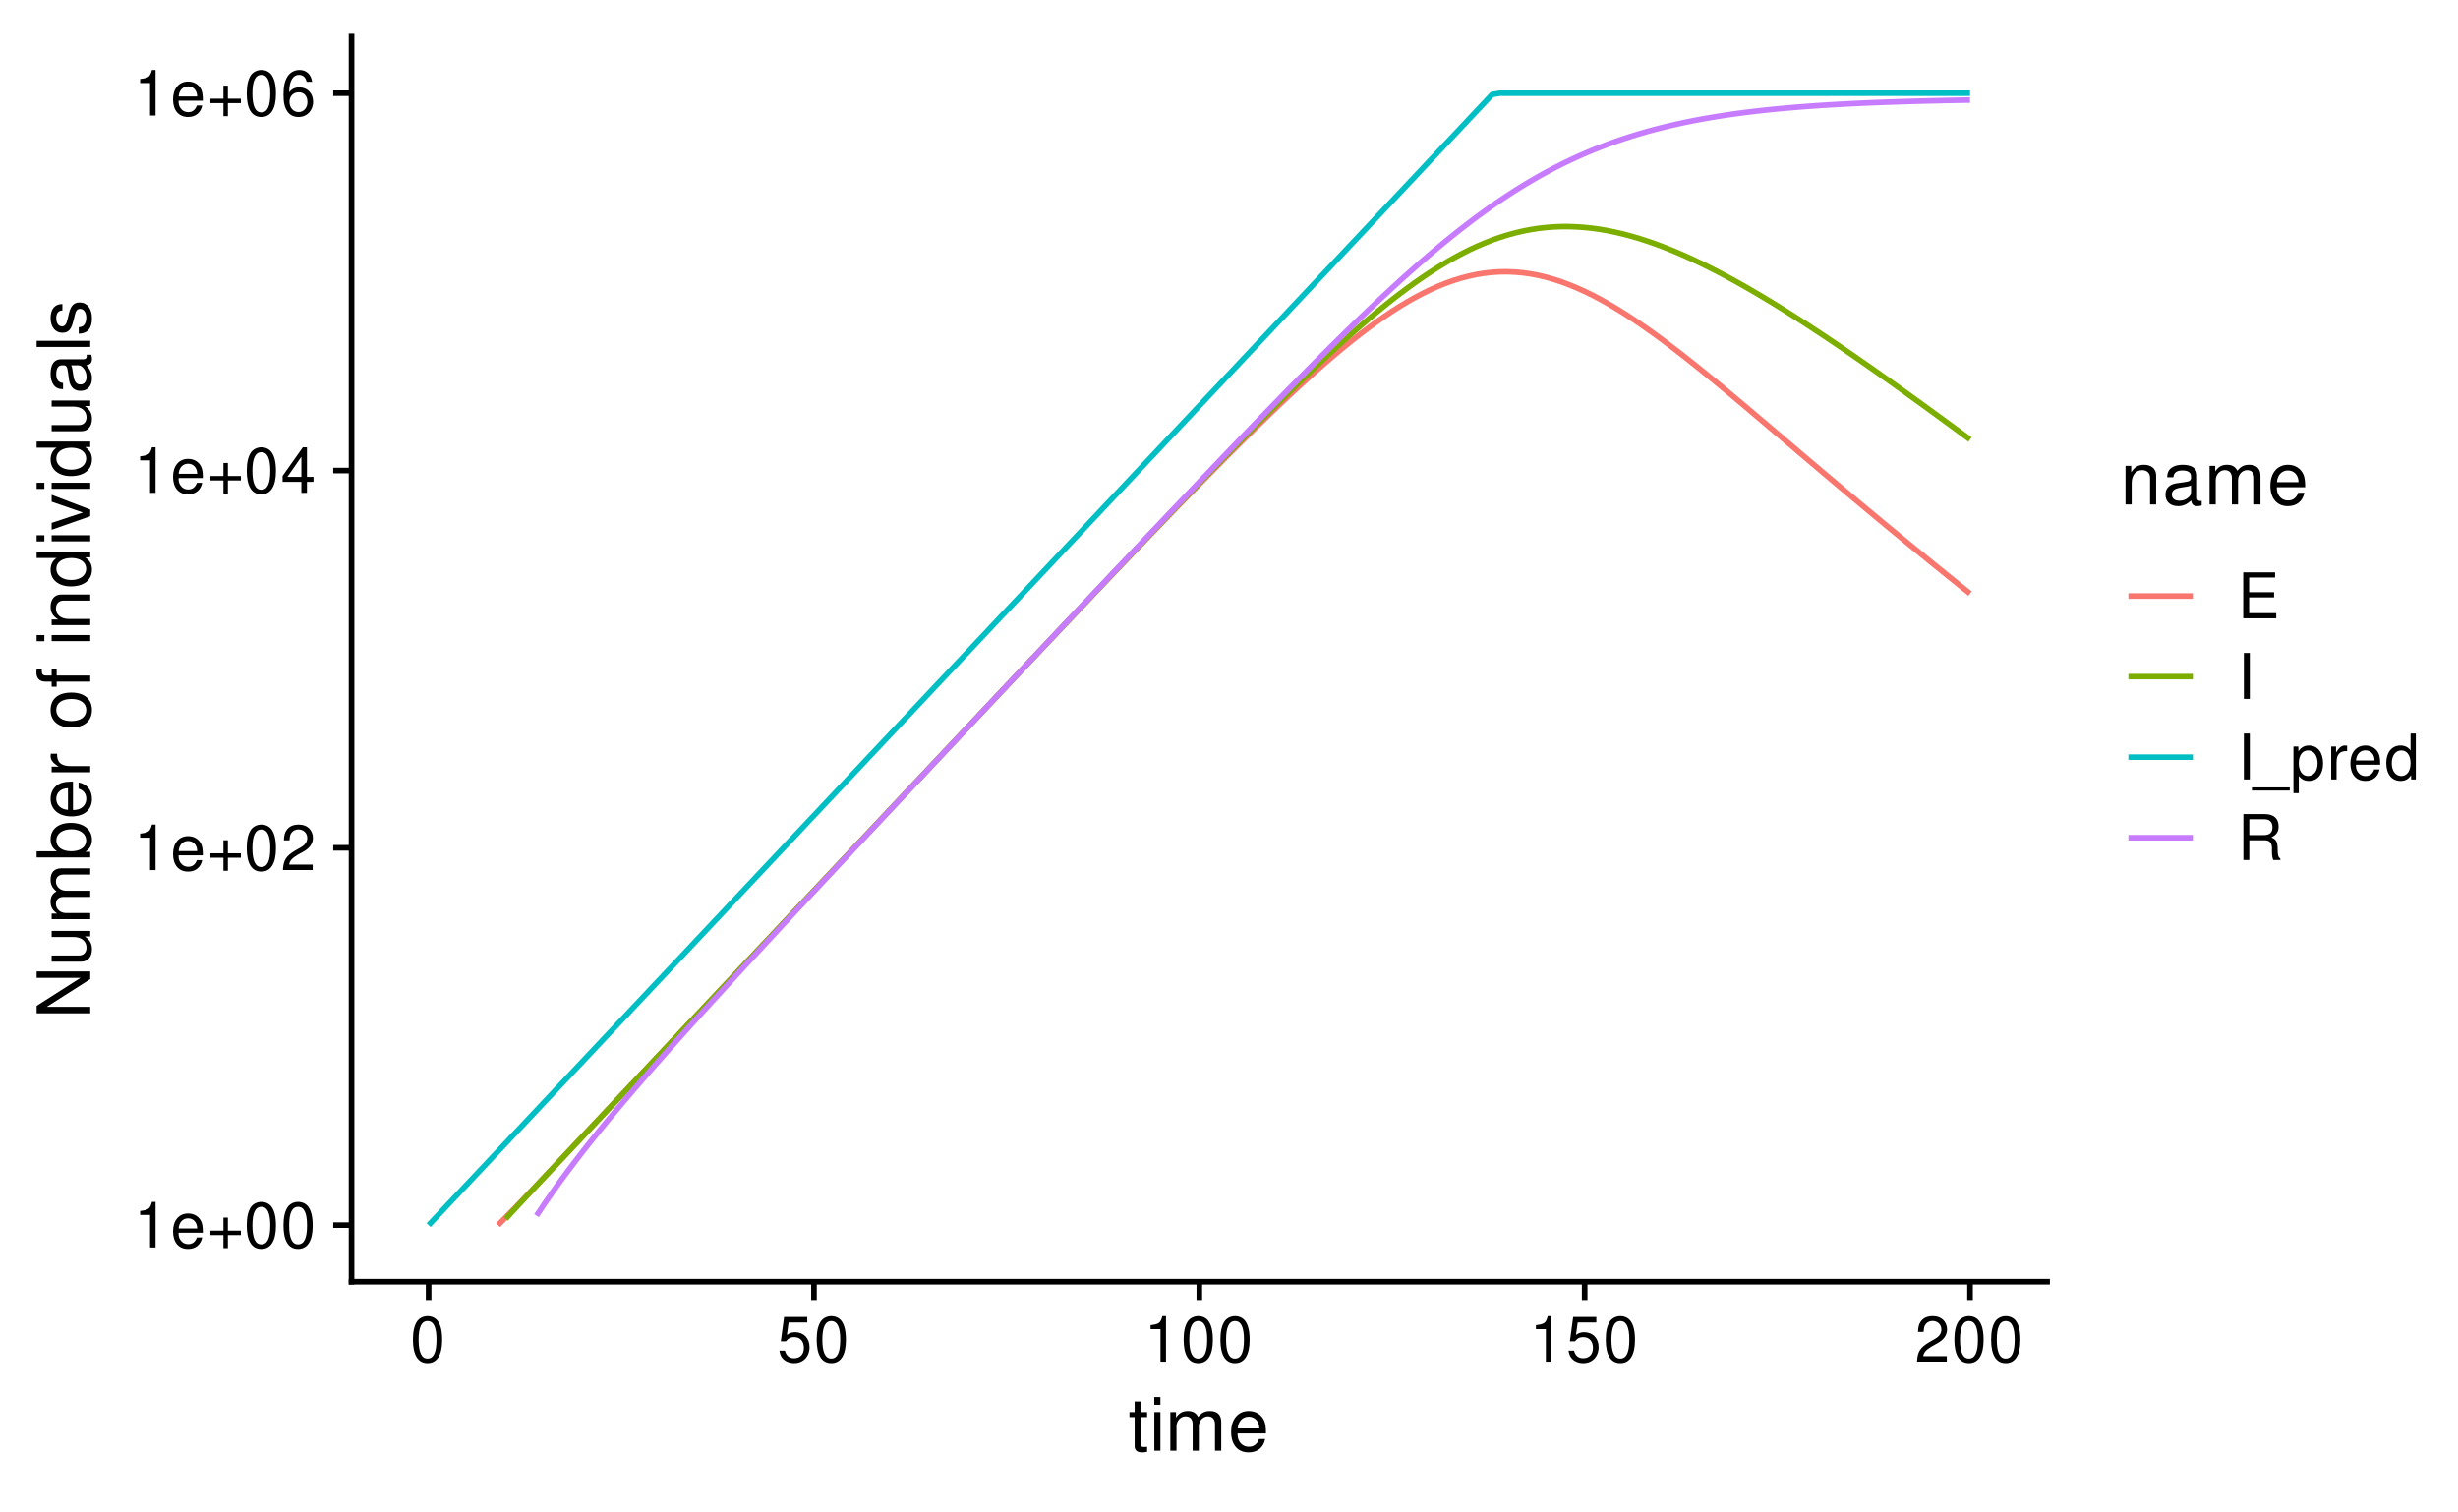 <?xml version="1.0" encoding="UTF-8"?>
<svg xmlns="http://www.w3.org/2000/svg" xmlns:xlink="http://www.w3.org/1999/xlink" width="468" height="288" viewBox="0 0 468 288">
<defs>
<g>
<g id="glyph-0-0">
</g>
<g id="glyph-0-1">
<path d="M 3.109 -6.188 L 3.109 0 L 4.156 0 L 4.156 -8.672 L 3.469 -8.672 C 3.094 -7.344 2.859 -7.156 1.219 -6.953 L 1.219 -6.188 Z M 3.109 -6.188 "/>
</g>
<g id="glyph-0-2">
<path d="M 6.156 -2.812 C 6.156 -3.766 6.078 -4.344 5.906 -4.812 C 5.5 -5.844 4.531 -6.469 3.359 -6.469 C 1.609 -6.469 0.484 -5.141 0.484 -3.062 C 0.484 -0.984 1.562 0.281 3.344 0.281 C 4.781 0.281 5.766 -0.547 6.031 -1.906 L 5.016 -1.906 C 4.734 -1.078 4.172 -0.641 3.375 -0.641 C 2.734 -0.641 2.203 -0.938 1.859 -1.469 C 1.625 -1.828 1.531 -2.188 1.531 -2.812 Z M 1.547 -3.625 C 1.625 -4.781 2.344 -5.547 3.344 -5.547 C 4.375 -5.547 5.078 -4.75 5.078 -3.625 Z M 1.547 -3.625 "/>
</g>
<g id="glyph-0-3">
<path d="M 6.406 -3.203 L 3.922 -3.203 L 3.922 -5.688 L 3.078 -5.688 L 3.078 -3.203 L 0.594 -3.203 L 0.594 -2.359 L 3.078 -2.359 L 3.078 0.125 L 3.922 0.125 L 3.922 -2.359 L 6.406 -2.359 Z M 6.406 -3.203 "/>
</g>
<g id="glyph-0-4">
<path d="M 3.297 -8.672 C 2.516 -8.672 1.781 -8.312 1.344 -7.734 C 0.797 -6.953 0.516 -5.812 0.516 -4.203 C 0.516 -1.266 1.469 0.281 3.297 0.281 C 5.094 0.281 6.078 -1.266 6.078 -4.125 C 6.078 -5.812 5.812 -6.938 5.25 -7.734 C 4.812 -8.328 4.109 -8.672 3.297 -8.672 Z M 3.297 -7.734 C 4.438 -7.734 5 -6.578 5 -4.219 C 5 -1.75 4.453 -0.594 3.281 -0.594 C 2.156 -0.594 1.594 -1.797 1.594 -4.188 C 1.594 -6.578 2.156 -7.734 3.297 -7.734 Z M 3.297 -7.734 "/>
</g>
<g id="glyph-0-5">
<path d="M 6.078 -1.047 L 1.594 -1.047 C 1.703 -1.766 2.094 -2.219 3.125 -2.859 L 4.328 -3.531 C 5.516 -4.188 6.125 -5.078 6.125 -6.141 C 6.125 -6.859 5.844 -7.531 5.344 -8 C 4.844 -8.453 4.219 -8.672 3.406 -8.672 C 2.328 -8.672 1.531 -8.297 1.062 -7.547 C 0.75 -7.094 0.625 -6.547 0.594 -5.672 L 1.656 -5.672 C 1.688 -6.266 1.766 -6.609 1.906 -6.906 C 2.188 -7.422 2.734 -7.75 3.375 -7.75 C 4.328 -7.75 5.047 -7.062 5.047 -6.125 C 5.047 -5.422 4.656 -4.828 3.906 -4.391 L 2.797 -3.75 C 1.016 -2.719 0.5 -1.906 0.406 -0.016 L 6.078 -0.016 Z M 6.078 -1.047 "/>
</g>
<g id="glyph-0-6">
<path d="M 3.922 -2.094 L 3.922 0 L 4.984 0 L 4.984 -2.094 L 6.234 -2.094 L 6.234 -3.047 L 4.984 -3.047 L 4.984 -8.672 L 4.203 -8.672 L 0.344 -3.219 L 0.344 -2.094 Z M 3.922 -3.047 L 1.266 -3.047 L 3.922 -6.875 Z M 3.922 -3.047 "/>
</g>
<g id="glyph-0-7">
<path d="M 5.969 -6.422 C 5.766 -7.844 4.859 -8.672 3.562 -8.672 C 2.625 -8.672 1.781 -8.219 1.281 -7.438 C 0.75 -6.594 0.516 -5.531 0.516 -3.953 C 0.516 -2.5 0.719 -1.578 1.234 -0.797 C 1.688 -0.094 2.438 0.281 3.375 0.281 C 4.984 0.281 6.156 -0.938 6.156 -2.625 C 6.156 -4.219 5.078 -5.359 3.547 -5.359 C 2.719 -5.359 2.047 -5.047 1.594 -4.406 C 1.609 -6.547 2.281 -7.734 3.484 -7.734 C 4.234 -7.734 4.75 -7.266 4.922 -6.422 Z M 3.422 -4.422 C 4.438 -4.422 5.078 -3.703 5.078 -2.547 C 5.078 -1.453 4.359 -0.656 3.391 -0.656 C 2.406 -0.656 1.656 -1.484 1.656 -2.594 C 1.656 -3.672 2.375 -4.422 3.422 -4.422 Z M 3.422 -4.422 "/>
</g>
<g id="glyph-0-8">
<path d="M 5.719 -8.516 L 1.312 -8.516 L 0.688 -3.875 L 1.656 -3.875 C 2.141 -4.469 2.562 -4.672 3.234 -4.672 C 4.375 -4.672 5.078 -3.891 5.078 -2.625 C 5.078 -1.406 4.375 -0.656 3.219 -0.656 C 2.297 -0.656 1.734 -1.125 1.469 -2.094 L 0.422 -2.094 C 0.562 -1.391 0.688 -1.062 0.938 -0.75 C 1.422 -0.094 2.281 0.281 3.234 0.281 C 4.953 0.281 6.156 -0.969 6.156 -2.766 C 6.156 -4.453 5.047 -5.609 3.406 -5.609 C 2.812 -5.609 2.328 -5.453 1.844 -5.094 L 2.172 -7.469 L 5.719 -7.469 Z M 5.719 -8.516 "/>
</g>
<g id="glyph-0-9">
<path d="M 2.203 -3.984 L 6.953 -3.984 L 6.953 -4.969 L 2.203 -4.969 L 2.203 -7.766 L 7.141 -7.766 L 7.141 -8.75 L 1.078 -8.75 L 1.078 0 L 7.359 0 L 7.359 -0.984 L 2.203 -0.984 Z M 2.203 -3.984 "/>
</g>
<g id="glyph-0-10">
<path d="M 2.328 -8.75 L 1.203 -8.75 L 1.203 0 L 2.328 0 Z M 2.328 -8.75 "/>
</g>
<g id="glyph-0-11">
<path d="M 6.938 1.516 L -0.266 1.516 L -0.266 2.109 L 6.938 2.109 Z M 6.938 1.516 "/>
</g>
<g id="glyph-0-12">
<path d="M 0.641 2.609 L 1.656 2.609 L 1.656 -0.656 C 2.188 -0.016 2.766 0.281 3.594 0.281 C 5.219 0.281 6.281 -1.031 6.281 -3.031 C 6.281 -5.141 5.25 -6.469 3.578 -6.469 C 2.719 -6.469 2.047 -6.078 1.578 -5.344 L 1.578 -6.281 L 0.641 -6.281 Z M 3.406 -5.531 C 4.516 -5.531 5.234 -4.562 5.234 -3.062 C 5.234 -1.625 4.5 -0.656 3.406 -0.656 C 2.344 -0.656 1.656 -1.625 1.656 -3.094 C 1.656 -4.578 2.344 -5.531 3.406 -5.531 Z M 3.406 -5.531 "/>
</g>
<g id="glyph-0-13">
<path d="M 0.828 -6.281 L 0.828 0 L 1.844 0 L 1.844 -3.266 C 1.844 -4.781 2.469 -5.453 3.859 -5.406 L 3.859 -6.438 C 3.688 -6.453 3.594 -6.469 3.469 -6.469 C 2.812 -6.469 2.328 -6.078 1.75 -5.141 L 1.75 -6.281 Z M 0.828 -6.281 "/>
</g>
<g id="glyph-0-14">
<path d="M 5.938 -8.75 L 4.938 -8.75 L 4.938 -5.5 C 4.531 -6.125 3.859 -6.469 3.016 -6.469 C 1.375 -6.469 0.312 -5.156 0.312 -3.156 C 0.312 -1.031 1.344 0.281 3.047 0.281 C 3.906 0.281 4.516 -0.047 5.047 -0.828 L 5.047 0 L 5.938 0 Z M 3.188 -5.531 C 4.266 -5.531 4.938 -4.578 4.938 -3.078 C 4.938 -1.625 4.25 -0.656 3.188 -0.656 C 2.094 -0.656 1.359 -1.625 1.359 -3.094 C 1.359 -4.562 2.094 -5.531 3.188 -5.531 Z M 3.188 -5.531 "/>
</g>
<g id="glyph-0-15">
<path d="M 2.234 -3.766 L 5.109 -3.766 C 6.109 -3.766 6.547 -3.281 6.547 -2.203 L 6.547 -1.422 C 6.547 -0.891 6.641 -0.359 6.797 0 L 8.141 0 L 8.141 -0.281 C 7.734 -0.562 7.641 -0.875 7.625 -2.047 C 7.609 -3.484 7.375 -3.906 6.438 -4.312 C 7.422 -4.812 7.812 -5.406 7.812 -6.406 C 7.812 -7.922 6.875 -8.75 5.141 -8.75 L 1.109 -8.75 L 1.109 0 L 2.234 0 Z M 2.234 -4.75 L 2.234 -7.766 L 4.938 -7.766 C 5.562 -7.766 5.922 -7.672 6.188 -7.422 C 6.484 -7.172 6.641 -6.781 6.641 -6.266 C 6.641 -5.219 6.125 -4.75 4.938 -4.75 Z M 2.234 -4.75 "/>
</g>
<g id="glyph-1-0">
</g>
<g id="glyph-1-1">
<path d="M 3.562 -7.344 L 2.359 -7.344 L 2.359 -9.359 L 1.188 -9.359 L 1.188 -7.344 L 0.203 -7.344 L 0.203 -6.391 L 1.188 -6.391 L 1.188 -0.844 C 1.188 -0.078 1.688 0.328 2.609 0.328 C 2.906 0.328 3.156 0.297 3.562 0.219 L 3.562 -0.75 C 3.391 -0.719 3.234 -0.703 3 -0.703 C 2.484 -0.703 2.359 -0.844 2.359 -1.359 L 2.359 -6.391 L 3.562 -6.391 Z M 3.562 -7.344 "/>
</g>
<g id="glyph-1-2">
<path d="M 2.094 -7.344 L 0.938 -7.344 L 0.938 0 L 2.094 0 Z M 2.094 -10.203 L 0.922 -10.203 L 0.922 -8.734 L 2.094 -8.734 Z M 2.094 -10.203 "/>
</g>
<g id="glyph-1-3">
<path d="M 0.984 -7.344 L 0.984 0 L 2.156 0 L 2.156 -4.609 C 2.156 -5.672 2.922 -6.531 3.875 -6.531 C 4.75 -6.531 5.234 -5.984 5.234 -5.047 L 5.234 0 L 6.406 0 L 6.406 -4.609 C 6.406 -5.672 7.188 -6.531 8.141 -6.531 C 8.984 -6.531 9.484 -5.984 9.484 -5.047 L 9.484 0 L 10.672 0 L 10.672 -5.5 C 10.672 -6.812 9.906 -7.547 8.547 -7.547 C 7.562 -7.547 6.969 -7.25 6.281 -6.422 C 5.859 -7.203 5.266 -7.547 4.312 -7.547 C 3.328 -7.547 2.672 -7.188 2.062 -6.297 L 2.062 -7.344 Z M 0.984 -7.344 "/>
</g>
<g id="glyph-1-4">
<path d="M 7.188 -3.281 C 7.188 -4.391 7.094 -5.062 6.891 -5.609 C 6.406 -6.812 5.297 -7.547 3.922 -7.547 C 1.875 -7.547 0.562 -5.984 0.562 -3.562 C 0.562 -1.141 1.812 0.328 3.891 0.328 C 5.578 0.328 6.734 -0.625 7.031 -2.219 L 5.859 -2.219 C 5.531 -1.266 4.875 -0.75 3.938 -0.75 C 3.188 -0.75 2.562 -1.094 2.172 -1.703 C 1.891 -2.125 1.797 -2.547 1.781 -3.281 Z M 1.812 -4.234 C 1.906 -5.594 2.734 -6.469 3.906 -6.469 C 5.094 -6.469 5.922 -5.547 5.922 -4.234 Z M 1.812 -4.234 "/>
</g>
<g id="glyph-1-5">
<path d="M 0.984 -7.344 L 0.984 0 L 2.156 0 L 2.156 -4.047 C 2.156 -5.547 2.938 -6.531 4.141 -6.531 C 5.062 -6.531 5.656 -5.969 5.656 -5.078 L 5.656 0 L 6.812 0 L 6.812 -5.547 C 6.812 -6.766 5.906 -7.547 4.5 -7.547 C 3.406 -7.547 2.703 -7.125 2.062 -6.109 L 2.062 -7.344 Z M 0.984 -7.344 "/>
</g>
<g id="glyph-1-6">
<path d="M 7.484 -0.688 C 7.359 -0.656 7.312 -0.656 7.234 -0.656 C 6.828 -0.656 6.609 -0.875 6.609 -1.234 L 6.609 -5.547 C 6.609 -6.844 5.656 -7.547 3.844 -7.547 C 2.766 -7.547 1.922 -7.234 1.406 -6.688 C 1.078 -6.312 0.938 -5.891 0.906 -5.172 L 2.094 -5.172 C 2.188 -6.062 2.719 -6.469 3.812 -6.469 C 4.875 -6.469 5.453 -6.078 5.453 -5.375 L 5.453 -5.062 C 5.438 -4.562 5.188 -4.375 4.234 -4.25 C 2.578 -4.047 2.328 -3.984 1.875 -3.812 C 1.016 -3.438 0.594 -2.797 0.594 -1.844 C 0.594 -0.516 1.516 0.328 3 0.328 C 3.922 0.328 4.656 0 5.484 -0.75 C 5.578 0 5.938 0.328 6.688 0.328 C 6.938 0.328 7.094 0.297 7.484 0.203 Z M 5.453 -2.312 C 5.453 -1.922 5.328 -1.688 4.984 -1.359 C 4.516 -0.922 3.938 -0.703 3.25 -0.703 C 2.344 -0.703 1.812 -1.141 1.812 -1.875 C 1.812 -2.641 2.312 -3.031 3.562 -3.219 C 4.812 -3.391 5.047 -3.438 5.453 -3.625 Z M 5.453 -2.312 "/>
</g>
<g id="glyph-2-0">
</g>
<g id="glyph-2-1">
<path d="M -10.203 -9.047 L -10.203 -7.812 L -1.859 -7.812 L -10.203 -2.484 L -10.203 -1.062 L 0 -1.062 L 0 -2.297 L -8.281 -2.297 L 0 -7.578 L 0 -9.047 Z M -10.203 -9.047 "/>
</g>
<g id="glyph-2-2">
<path d="M 0 -6.75 L -7.344 -6.75 L -7.344 -5.594 L -3.172 -5.594 C -1.688 -5.594 -0.703 -4.797 -0.703 -3.578 C -0.703 -2.656 -1.266 -2.078 -2.141 -2.078 L -7.344 -2.078 L -7.344 -0.906 L -1.688 -0.906 C -0.469 -0.906 0.328 -1.812 0.328 -3.25 C 0.328 -4.328 -0.062 -5.016 -1.016 -5.703 L 0 -5.703 Z M 0 -6.75 "/>
</g>
<g id="glyph-2-3">
<path d="M -7.344 -0.984 L 0 -0.984 L 0 -2.156 L -4.609 -2.156 C -5.672 -2.156 -6.531 -2.922 -6.531 -3.875 C -6.531 -4.75 -5.984 -5.234 -5.047 -5.234 L 0 -5.234 L 0 -6.406 L -4.609 -6.406 C -5.672 -6.406 -6.531 -7.188 -6.531 -8.141 C -6.531 -8.984 -5.984 -9.484 -5.047 -9.484 L 0 -9.484 L 0 -10.672 L -5.5 -10.672 C -6.812 -10.672 -7.547 -9.906 -7.547 -8.547 C -7.547 -7.562 -7.25 -6.969 -6.422 -6.281 C -7.203 -5.859 -7.547 -5.266 -7.547 -4.312 C -7.547 -3.328 -7.188 -2.672 -6.297 -2.062 L -7.344 -2.062 Z M -7.344 -0.984 "/>
</g>
<g id="glyph-2-4">
<path d="M -10.203 -0.75 L 0 -0.75 L 0 -1.812 L -0.938 -1.812 C -0.078 -2.359 0.328 -3.109 0.328 -4.125 C 0.328 -6.062 -1.266 -7.328 -3.703 -7.328 C -6.078 -7.328 -7.547 -6.125 -7.547 -4.188 C -7.547 -3.172 -7.172 -2.469 -6.344 -1.922 L -10.203 -1.922 Z M -6.453 -3.969 C -6.453 -5.266 -5.312 -6.109 -3.562 -6.109 C -1.906 -6.109 -0.766 -5.234 -0.766 -3.969 C -0.766 -2.719 -1.891 -1.922 -3.609 -1.922 C -5.328 -1.922 -6.453 -2.719 -6.453 -3.969 Z M -6.453 -3.969 "/>
</g>
<g id="glyph-2-5">
<path d="M -3.281 -7.188 C -4.391 -7.188 -5.062 -7.094 -5.609 -6.891 C -6.812 -6.406 -7.547 -5.297 -7.547 -3.922 C -7.547 -1.875 -5.984 -0.562 -3.562 -0.562 C -1.141 -0.562 0.328 -1.812 0.328 -3.891 C 0.328 -5.578 -0.625 -6.734 -2.219 -7.031 L -2.219 -5.859 C -1.266 -5.531 -0.75 -4.875 -0.75 -3.938 C -0.75 -3.188 -1.094 -2.562 -1.703 -2.172 C -2.125 -1.891 -2.547 -1.797 -3.281 -1.781 Z M -4.234 -1.812 C -5.594 -1.906 -6.469 -2.734 -6.469 -3.906 C -6.469 -5.094 -5.547 -5.922 -4.234 -5.922 Z M -4.234 -1.812 "/>
</g>
<g id="glyph-2-6">
<path d="M -7.344 -0.969 L 0 -0.969 L 0 -2.141 L -3.812 -2.141 C -5.578 -2.156 -6.359 -2.891 -6.312 -4.5 L -7.5 -4.5 C -7.531 -4.297 -7.547 -4.188 -7.547 -4.047 C -7.547 -3.297 -7.094 -2.719 -6 -2.047 L -7.344 -2.047 Z M -7.344 -0.969 "/>
</g>
<g id="glyph-2-7">
</g>
<g id="glyph-2-8">
<path d="M -7.547 -3.812 C -7.547 -1.734 -6.078 -0.5 -3.609 -0.5 C -1.141 -0.5 0.328 -1.734 0.328 -3.828 C 0.328 -5.891 -1.141 -7.141 -3.562 -7.141 C -6.109 -7.141 -7.547 -5.938 -7.547 -3.812 Z M -6.469 -3.828 C -6.469 -5.141 -5.391 -5.922 -3.562 -5.922 C -1.828 -5.922 -0.75 -5.109 -0.75 -3.828 C -0.75 -2.516 -1.828 -1.719 -3.609 -1.719 C -5.391 -1.719 -6.469 -2.516 -6.469 -3.828 Z M -6.469 -3.828 "/>
</g>
<g id="glyph-2-9">
<path d="M -7.344 -3.609 L -7.344 -2.391 L -8.484 -2.391 C -8.969 -2.391 -9.219 -2.656 -9.219 -3.203 C -9.219 -3.297 -9.219 -3.344 -9.219 -3.609 L -10.172 -3.609 C -10.234 -3.344 -10.25 -3.188 -10.25 -2.953 C -10.25 -1.875 -9.625 -1.234 -8.578 -1.234 L -7.344 -1.234 L -7.344 -0.25 L -6.391 -0.25 L -6.391 -1.234 L 0 -1.234 L 0 -2.391 L -6.391 -2.391 L -6.391 -3.609 Z M -7.344 -3.609 "/>
</g>
<g id="glyph-2-10">
<path d="M -7.344 -2.094 L -7.344 -0.938 L 0 -0.938 L 0 -2.094 Z M -10.203 -2.094 L -10.203 -0.922 L -8.734 -0.922 L -8.734 -2.094 Z M -10.203 -2.094 "/>
</g>
<g id="glyph-2-11">
<path d="M -7.344 -0.984 L 0 -0.984 L 0 -2.156 L -4.047 -2.156 C -5.547 -2.156 -6.531 -2.938 -6.531 -4.141 C -6.531 -5.062 -5.969 -5.656 -5.078 -5.656 L 0 -5.656 L 0 -6.812 L -5.547 -6.812 C -6.766 -6.812 -7.547 -5.906 -7.547 -4.5 C -7.547 -3.406 -7.125 -2.703 -6.109 -2.062 L -7.344 -2.062 Z M -7.344 -0.984 "/>
</g>
<g id="glyph-2-12">
<path d="M -10.203 -6.938 L -10.203 -5.766 L -6.406 -5.766 C -7.156 -5.281 -7.547 -4.5 -7.547 -3.516 C -7.547 -1.609 -6.016 -0.359 -3.688 -0.359 C -1.203 -0.359 0.328 -1.562 0.328 -3.562 C 0.328 -4.562 -0.062 -5.266 -0.969 -5.891 L 0 -5.891 L 0 -6.938 Z M -6.453 -3.703 C -6.453 -4.969 -5.344 -5.766 -3.578 -5.766 C -1.891 -5.766 -0.766 -4.953 -0.766 -3.719 C -0.766 -2.438 -1.906 -1.578 -3.609 -1.578 C -5.312 -1.578 -6.453 -2.438 -6.453 -3.703 Z M -6.453 -3.703 "/>
</g>
<g id="glyph-2-13">
<path d="M 0 -3.984 L -7.344 -6.797 L -7.344 -5.484 L -1.391 -3.422 L -7.344 -1.453 L -7.344 -0.141 L 0 -2.719 Z M 0 -3.984 "/>
</g>
<g id="glyph-2-14">
<path d="M -0.688 -7.484 C -0.656 -7.359 -0.656 -7.312 -0.656 -7.234 C -0.656 -6.828 -0.875 -6.609 -1.234 -6.609 L -5.547 -6.609 C -6.844 -6.609 -7.547 -5.656 -7.547 -3.844 C -7.547 -2.766 -7.234 -1.922 -6.688 -1.406 C -6.312 -1.078 -5.891 -0.938 -5.172 -0.906 L -5.172 -2.094 C -6.062 -2.188 -6.469 -2.719 -6.469 -3.812 C -6.469 -4.875 -6.078 -5.453 -5.375 -5.453 L -5.062 -5.453 C -4.562 -5.438 -4.375 -5.188 -4.25 -4.234 C -4.047 -2.578 -3.984 -2.328 -3.812 -1.875 C -3.438 -1.016 -2.797 -0.594 -1.844 -0.594 C -0.516 -0.594 0.328 -1.516 0.328 -3 C 0.328 -3.922 0 -4.656 -0.75 -5.484 C 0 -5.578 0.328 -5.938 0.328 -6.688 C 0.328 -6.938 0.297 -7.094 0.203 -7.484 Z M -2.312 -5.453 C -1.922 -5.453 -1.688 -5.328 -1.359 -4.984 C -0.922 -4.516 -0.703 -3.938 -0.703 -3.25 C -0.703 -2.344 -1.141 -1.812 -1.875 -1.812 C -2.641 -1.812 -3.031 -2.312 -3.219 -3.562 C -3.391 -4.812 -3.438 -5.047 -3.625 -5.453 Z M -2.312 -5.453 "/>
</g>
<g id="glyph-2-15">
<path d="M -10.203 -2.125 L -10.203 -0.953 L 0 -0.953 L 0 -2.125 Z M -10.203 -2.125 "/>
</g>
<g id="glyph-2-16">
<path d="M -5.297 -6.125 C -6.734 -6.125 -7.547 -5.172 -7.547 -3.469 C -7.547 -1.766 -6.656 -0.656 -5.312 -0.656 C -4.156 -0.656 -3.609 -1.25 -3.188 -2.984 L -2.922 -4.078 C -2.734 -4.891 -2.438 -5.203 -1.922 -5.203 C -1.219 -5.203 -0.75 -4.516 -0.75 -3.5 C -0.75 -2.875 -0.938 -2.344 -1.25 -2.047 C -1.453 -1.859 -1.672 -1.781 -2.188 -1.703 L -2.188 -0.469 C -0.484 -0.531 0.328 -1.484 0.328 -3.406 C 0.328 -5.25 -0.594 -6.422 -2 -6.422 C -3.094 -6.422 -3.703 -5.812 -4.047 -4.359 L -4.312 -3.234 C -4.531 -2.281 -4.844 -1.875 -5.359 -1.875 C -6.047 -1.875 -6.469 -2.484 -6.469 -3.438 C -6.469 -4.375 -6.062 -4.875 -5.297 -4.906 Z M -5.297 -6.125 "/>
</g>
</g>
</defs>
<rect x="-46.8" y="-28.8" width="561.6" height="345.6" fill="rgb(100%, 100%, 100%)" fill-opacity="1"/>
<path fill="none" stroke-width="1.067" stroke-linecap="butt" stroke-linejoin="round" stroke="rgb(97.255%, 46.275%, 42.745%)" stroke-opacity="1" stroke-miterlimit="10" d="M 94.816 233.281 L 96.285 231.824 L 97.75 230.324 L 99.219 228.801 L 100.688 227.266 L 102.152 225.719 L 103.621 224.168 L 105.09 222.613 L 106.555 221.055 L 109.492 217.938 L 110.957 216.379 L 112.426 214.82 L 113.895 213.258 L 115.359 211.699 L 116.828 210.141 L 118.297 208.578 L 119.762 207.02 L 121.23 205.461 L 122.699 203.898 L 124.164 202.34 L 125.633 200.777 L 127.098 199.219 L 128.566 197.66 L 130.035 196.098 L 131.5 194.539 L 132.969 192.98 L 134.438 191.418 L 135.902 189.859 L 137.371 188.301 L 138.84 186.738 L 140.305 185.18 L 141.773 183.621 L 143.242 182.059 L 144.707 180.5 L 146.176 178.941 L 147.645 177.379 L 149.109 175.82 L 150.578 174.262 L 152.047 172.699 L 153.512 171.141 L 154.98 169.582 L 156.445 168.02 L 159.383 164.902 L 160.848 163.344 L 162.316 161.781 L 163.785 160.223 L 165.25 158.664 L 168.188 155.547 L 169.652 153.988 L 172.59 150.871 L 174.055 149.312 L 176.992 146.195 L 178.457 144.637 L 181.395 141.52 L 182.859 139.961 L 184.328 138.406 L 185.797 136.848 L 187.262 135.293 L 188.73 133.734 L 190.195 132.18 L 193.133 129.07 L 194.598 127.516 L 196.066 125.961 L 197.535 124.41 L 199 122.855 L 201.938 119.754 L 203.402 118.207 L 204.871 116.656 L 206.34 115.109 L 207.805 113.566 L 209.273 112.02 L 210.742 110.477 L 212.207 108.938 L 213.676 107.398 L 215.145 105.863 L 216.609 104.328 L 218.078 102.797 L 219.547 101.27 L 221.012 99.746 L 222.48 98.223 L 223.945 96.707 L 225.414 95.195 L 226.883 93.688 L 228.348 92.184 L 229.816 90.688 L 231.285 89.199 L 232.75 87.715 L 234.219 86.238 L 235.688 84.773 L 237.152 83.316 L 238.621 81.871 L 240.09 80.438 L 241.555 79.016 L 243.023 77.605 L 244.492 76.211 L 245.957 74.836 L 247.426 73.477 L 248.895 72.137 L 250.359 70.82 L 251.828 69.527 L 253.297 68.258 L 254.762 67.016 L 256.23 65.801 L 257.695 64.621 L 259.164 63.477 L 260.633 62.367 L 262.098 61.297 L 263.566 60.27 L 265.035 59.285 L 266.5 58.352 L 267.969 57.469 L 269.438 56.641 L 270.902 55.867 L 272.371 55.152 L 273.84 54.5 L 275.305 53.914 L 276.773 53.395 L 278.242 52.941 L 279.707 52.559 L 281.176 52.25 L 282.645 52.012 L 284.109 51.852 L 285.578 51.762 L 287.043 51.75 L 288.512 51.812 L 289.98 51.945 L 291.445 52.152 L 292.914 52.43 L 294.383 52.781 L 295.848 53.195 L 297.316 53.676 L 298.785 54.223 L 300.25 54.828 L 301.719 55.488 L 303.188 56.207 L 304.652 56.973 L 306.121 57.793 L 307.59 58.656 L 309.055 59.559 L 310.523 60.504 L 311.992 61.484 L 313.457 62.5 L 314.926 63.547 L 316.395 64.617 L 317.859 65.719 L 319.328 66.84 L 320.793 67.98 L 322.262 69.141 L 323.73 70.316 L 325.195 71.508 L 326.664 72.711 L 328.133 73.922 L 329.598 75.145 L 331.066 76.375 L 332.535 77.609 L 334 78.852 L 335.469 80.094 L 336.938 81.34 L 338.402 82.586 L 339.871 83.836 L 341.34 85.082 L 342.805 86.332 L 344.273 87.578 L 345.742 88.82 L 347.207 90.066 L 350.145 92.543 L 351.609 93.777 L 353.078 95.008 L 354.543 96.234 L 356.012 97.457 L 357.48 98.676 L 358.945 99.895 L 360.414 101.105 L 361.883 102.312 L 363.348 103.52 L 366.285 105.918 L 367.75 107.113 L 370.688 109.488 L 372.152 110.672 L 373.621 111.855 L 375.09 113.031 "/>
<path fill="none" stroke-width="1.067" stroke-linecap="butt" stroke-linejoin="round" stroke="rgb(48.627%, 68.235%, 0%)" stroke-opacity="1" stroke-miterlimit="10" d="M 96.285 232.086 L 97.75 230.484 L 99.219 228.898 L 100.688 227.324 L 102.152 225.754 L 103.621 224.188 L 105.09 222.625 L 106.555 221.062 L 108.023 219.5 L 109.492 217.941 L 110.957 216.379 L 113.895 213.262 L 115.359 211.699 L 116.828 210.141 L 118.297 208.578 L 119.762 207.02 L 121.23 205.461 L 122.699 203.898 L 124.164 202.34 L 125.633 200.777 L 127.098 199.219 L 128.566 197.66 L 130.035 196.098 L 131.5 194.539 L 132.969 192.98 L 134.438 191.418 L 135.902 189.859 L 137.371 188.297 L 138.84 186.738 L 140.305 185.18 L 141.773 183.617 L 143.242 182.059 L 144.707 180.5 L 146.176 178.938 L 147.645 177.379 L 149.109 175.82 L 150.578 174.258 L 152.047 172.699 L 153.512 171.141 L 154.98 169.578 L 156.445 168.02 L 157.914 166.461 L 159.383 164.898 L 160.848 163.34 L 163.785 160.223 L 165.25 158.66 L 168.188 155.543 L 169.652 153.984 L 171.121 152.422 L 172.59 150.863 L 174.055 149.305 L 176.992 146.188 L 178.457 144.629 L 181.395 141.512 L 182.859 139.953 L 185.797 136.836 L 187.262 135.281 L 188.73 133.723 L 190.195 132.164 L 191.664 130.609 L 193.133 129.051 L 194.598 127.496 L 196.066 125.938 L 197.535 124.383 L 199 122.828 L 200.469 121.273 L 201.938 119.723 L 203.402 118.168 L 206.34 115.066 L 207.805 113.516 L 209.273 111.965 L 210.742 110.418 L 212.207 108.871 L 213.676 107.324 L 215.145 105.781 L 216.609 104.238 L 218.078 102.695 L 219.547 101.156 L 221.012 99.621 L 222.48 98.086 L 223.945 96.555 L 226.883 93.5 L 228.348 91.98 L 229.816 90.461 L 231.285 88.949 L 232.75 87.441 L 234.219 85.938 L 235.688 84.441 L 237.152 82.949 L 238.621 81.465 L 240.09 79.988 L 241.555 78.523 L 243.023 77.062 L 244.492 75.617 L 245.957 74.18 L 247.426 72.754 L 248.895 71.34 L 250.359 69.945 L 251.828 68.562 L 253.297 67.199 L 254.762 65.852 L 256.23 64.527 L 257.695 63.223 L 259.164 61.941 L 260.633 60.688 L 262.098 59.461 L 263.566 58.262 L 265.035 57.094 L 266.5 55.961 L 267.969 54.863 L 269.438 53.801 L 270.902 52.781 L 272.371 51.801 L 273.84 50.867 L 275.305 49.98 L 276.773 49.141 L 278.242 48.348 L 279.707 47.609 L 281.176 46.926 L 282.645 46.297 L 284.109 45.719 L 285.578 45.203 L 287.043 44.742 L 288.512 44.34 L 289.98 43.996 L 291.445 43.711 L 292.914 43.484 L 294.383 43.316 L 295.848 43.203 L 297.316 43.145 L 298.785 43.145 L 300.25 43.199 L 301.719 43.305 L 303.188 43.461 L 304.652 43.668 L 306.121 43.922 L 307.59 44.223 L 309.055 44.566 L 310.523 44.953 L 311.992 45.383 L 313.457 45.852 L 314.926 46.355 L 316.395 46.898 L 317.859 47.473 L 319.328 48.078 L 320.793 48.715 L 322.262 49.383 L 323.73 50.078 L 325.195 50.797 L 326.664 51.543 L 328.133 52.312 L 329.598 53.102 L 331.066 53.91 L 332.535 54.742 L 334 55.59 L 335.469 56.457 L 336.938 57.34 L 338.402 58.238 L 339.871 59.148 L 341.34 60.074 L 342.805 61.012 L 344.273 61.961 L 345.742 62.926 L 347.207 63.895 L 348.676 64.879 L 350.145 65.867 L 351.609 66.867 L 353.078 67.875 L 354.543 68.891 L 356.012 69.914 L 357.48 70.945 L 358.945 71.98 L 360.414 73.023 L 361.883 74.07 L 363.348 75.121 L 366.285 77.238 L 367.75 78.305 L 369.219 79.375 L 370.688 80.449 L 372.152 81.523 L 375.09 83.688 "/>
<path fill="none" stroke-width="1.067" stroke-linecap="butt" stroke-linejoin="round" stroke="rgb(0%, 74.902%, 76.863%)" stroke-opacity="1" stroke-miterlimit="10" d="M 81.609 233.285 L 84.547 230.168 L 86.012 228.605 L 87.48 227.047 L 88.949 225.484 L 90.414 223.926 L 91.883 222.367 L 93.348 220.805 L 96.285 217.688 L 97.75 216.125 L 99.219 214.566 L 100.688 213.004 L 102.152 211.445 L 103.621 209.887 L 105.09 208.324 L 106.555 206.766 L 108.023 205.203 L 109.492 203.645 L 110.957 202.086 L 112.426 200.523 L 113.895 198.965 L 115.359 197.406 L 116.828 195.844 L 118.297 194.285 L 119.762 192.723 L 122.699 189.605 L 124.164 188.043 L 125.633 186.484 L 127.098 184.922 L 130.035 181.805 L 131.5 180.242 L 132.969 178.684 L 134.438 177.121 L 135.902 175.562 L 137.371 174.004 L 138.84 172.441 L 140.305 170.883 L 141.773 169.324 L 143.242 167.762 L 144.707 166.203 L 146.176 164.641 L 147.645 163.082 L 149.109 161.523 L 150.578 159.961 L 152.047 158.402 L 153.512 156.84 L 154.98 155.281 L 156.445 153.723 L 157.914 152.16 L 159.383 150.602 L 160.848 149.043 L 162.316 147.48 L 163.785 145.922 L 165.25 144.359 L 168.188 141.242 L 169.652 139.68 L 171.121 138.121 L 172.59 136.559 L 174.055 135 L 175.523 133.441 L 176.992 131.879 L 178.457 130.32 L 179.926 128.762 L 181.395 127.199 L 182.859 125.641 L 184.328 124.078 L 185.797 122.52 L 187.262 120.961 L 188.73 119.398 L 190.195 117.84 L 191.664 116.277 L 193.133 114.719 L 194.598 113.16 L 196.066 111.598 L 197.535 110.039 L 199 108.48 L 200.469 106.918 L 201.938 105.359 L 203.402 103.797 L 206.34 100.68 L 207.805 99.117 L 209.273 97.559 L 210.742 95.996 L 212.207 94.438 L 213.676 92.879 L 215.145 91.316 L 216.609 89.758 L 218.078 88.195 L 219.547 86.637 L 221.012 85.078 L 222.48 83.516 L 223.945 81.957 L 225.414 80.398 L 226.883 78.836 L 228.348 77.277 L 229.816 75.715 L 231.285 74.156 L 232.75 72.598 L 234.219 71.035 L 235.688 69.477 L 237.152 67.914 L 240.09 64.797 L 241.555 63.234 L 244.492 60.117 L 245.957 58.555 L 247.426 56.996 L 248.895 55.434 L 250.359 53.875 L 251.828 52.316 L 253.297 50.754 L 254.762 49.195 L 256.23 47.633 L 257.695 46.074 L 259.164 44.516 L 260.633 42.953 L 262.098 41.395 L 263.566 39.836 L 265.035 38.273 L 266.5 36.715 L 267.969 35.152 L 269.438 33.594 L 270.902 32.035 L 272.371 30.473 L 273.84 28.914 L 275.305 27.352 L 278.242 24.234 L 279.707 22.672 L 281.176 21.113 L 282.645 19.551 L 284.109 17.992 L 285.578 17.75 L 375.09 17.75 "/>
<path fill="none" stroke-width="1.067" stroke-linecap="butt" stroke-linejoin="round" stroke="rgb(78.039%, 48.627%, 100%)" stroke-opacity="1" stroke-miterlimit="10" d="M 102.152 231.484 L 103.621 229.277 L 105.09 227.156 L 106.555 225.102 L 108.023 223.109 L 109.492 221.168 L 110.957 219.27 L 112.426 217.41 L 113.895 215.586 L 115.359 213.789 L 116.828 212.016 L 118.297 210.27 L 119.762 208.539 L 121.23 206.828 L 122.699 205.133 L 124.164 203.449 L 125.633 201.781 L 127.098 200.121 L 128.566 198.473 L 130.035 196.836 L 131.5 195.203 L 132.969 193.578 L 134.438 191.961 L 135.902 190.348 L 138.84 187.137 L 140.305 185.539 L 143.242 182.352 L 144.707 180.766 L 146.176 179.18 L 147.645 177.598 L 149.109 176.016 L 152.047 172.859 L 153.512 171.285 L 154.98 169.711 L 156.445 168.137 L 159.383 164.996 L 160.848 163.426 L 162.316 161.859 L 163.785 160.289 L 165.25 158.723 L 166.719 157.156 L 168.188 155.594 L 169.652 154.027 L 171.121 152.465 L 172.59 150.898 L 174.055 149.336 L 176.992 146.211 L 178.457 144.648 L 181.395 141.523 L 182.859 139.965 L 184.328 138.402 L 185.797 136.844 L 187.262 135.281 L 188.73 133.723 L 190.195 132.16 L 193.133 129.043 L 194.598 127.484 L 197.535 124.367 L 199 122.809 L 201.938 119.691 L 203.402 118.137 L 204.871 116.578 L 206.34 115.023 L 207.805 113.469 L 210.742 110.359 L 212.207 108.805 L 213.676 107.25 L 215.145 105.699 L 216.609 104.148 L 219.547 101.047 L 221.012 99.496 L 222.48 97.949 L 223.945 96.406 L 225.414 94.859 L 226.883 93.316 L 228.348 91.777 L 229.816 90.238 L 231.285 88.703 L 232.75 87.168 L 235.688 84.105 L 237.152 82.582 L 238.621 81.059 L 240.09 79.543 L 241.555 78.027 L 243.023 76.52 L 244.492 75.016 L 245.957 73.516 L 247.426 72.023 L 248.895 70.539 L 250.359 69.062 L 251.828 67.59 L 253.297 66.129 L 254.762 64.676 L 256.23 63.234 L 257.695 61.805 L 259.164 60.387 L 260.633 58.98 L 262.098 57.59 L 263.566 56.215 L 265.035 54.855 L 266.5 53.512 L 267.969 52.188 L 269.438 50.883 L 270.902 49.602 L 272.371 48.34 L 273.84 47.102 L 275.305 45.887 L 276.773 44.699 L 278.242 43.539 L 279.707 42.41 L 281.176 41.305 L 282.645 40.234 L 284.109 39.191 L 285.578 38.18 L 287.043 37.203 L 288.512 36.254 L 289.98 35.344 L 291.445 34.465 L 292.914 33.617 L 294.383 32.805 L 295.848 32.027 L 297.316 31.281 L 298.785 30.57 L 300.25 29.887 L 301.719 29.238 L 303.188 28.621 L 304.652 28.035 L 306.121 27.477 L 307.59 26.945 L 309.055 26.445 L 310.523 25.969 L 311.992 25.52 L 313.457 25.094 L 314.926 24.695 L 316.395 24.316 L 317.859 23.961 L 319.328 23.625 L 320.793 23.309 L 322.262 23.012 L 323.73 22.734 L 325.195 22.473 L 326.664 22.227 L 328.133 21.996 L 329.598 21.777 L 331.066 21.574 L 332.535 21.387 L 334 21.207 L 335.469 21.039 L 336.938 20.883 L 338.402 20.738 L 339.871 20.602 L 341.34 20.477 L 342.805 20.355 L 344.273 20.246 L 345.742 20.141 L 347.207 20.043 L 348.676 19.953 L 350.145 19.867 L 351.609 19.789 L 353.078 19.715 L 354.543 19.645 L 356.012 19.582 L 357.48 19.523 L 358.945 19.465 L 360.414 19.414 L 361.883 19.367 L 363.348 19.32 L 364.816 19.277 L 366.285 19.238 L 367.75 19.203 L 369.219 19.168 L 370.688 19.137 L 372.152 19.105 L 373.621 19.078 L 375.09 19.055 "/>
<path fill="none" stroke-width="1.067" stroke-linecap="square" stroke-linejoin="round" stroke="rgb(0%, 0%, 0%)" stroke-opacity="1" stroke-miterlimit="10" d="M 66.938 244.062 L 66.938 6.973 "/>
<g fill="rgb(0%, 0%, 0%)" fill-opacity="1">
<use xlink:href="#glyph-0-1" x="25.461" y="237.533"/>
<use xlink:href="#glyph-0-2" x="32.461" y="237.533"/>
<use xlink:href="#glyph-0-3" x="39.461" y="237.533"/>
<use xlink:href="#glyph-0-4" x="46.461" y="237.533"/>
<use xlink:href="#glyph-0-4" x="53.461" y="237.533"/>
</g>
<g fill="rgb(0%, 0%, 0%)" fill-opacity="1">
<use xlink:href="#glyph-0-1" x="25.461" y="165.689"/>
<use xlink:href="#glyph-0-2" x="32.461" y="165.689"/>
<use xlink:href="#glyph-0-3" x="39.461" y="165.689"/>
<use xlink:href="#glyph-0-4" x="46.461" y="165.689"/>
<use xlink:href="#glyph-0-5" x="53.461" y="165.689"/>
</g>
<g fill="rgb(0%, 0%, 0%)" fill-opacity="1">
<use xlink:href="#glyph-0-1" x="25.461" y="93.846"/>
<use xlink:href="#glyph-0-2" x="32.461" y="93.846"/>
<use xlink:href="#glyph-0-3" x="39.461" y="93.846"/>
<use xlink:href="#glyph-0-4" x="46.461" y="93.846"/>
<use xlink:href="#glyph-0-6" x="53.461" y="93.846"/>
</g>
<g fill="rgb(0%, 0%, 0%)" fill-opacity="1">
<use xlink:href="#glyph-0-1" x="25.461" y="21.998"/>
<use xlink:href="#glyph-0-2" x="32.461" y="21.998"/>
<use xlink:href="#glyph-0-3" x="39.461" y="21.998"/>
<use xlink:href="#glyph-0-4" x="46.461" y="21.998"/>
<use xlink:href="#glyph-0-7" x="53.461" y="21.998"/>
</g>
<path fill="none" stroke-width="1.067" stroke-linecap="butt" stroke-linejoin="round" stroke="rgb(0%, 0%, 0%)" stroke-opacity="1" stroke-miterlimit="10" d="M 63.449 233.285 L 66.938 233.285 "/>
<path fill="none" stroke-width="1.067" stroke-linecap="butt" stroke-linejoin="round" stroke="rgb(0%, 0%, 0%)" stroke-opacity="1" stroke-miterlimit="10" d="M 63.449 161.441 L 66.938 161.441 "/>
<path fill="none" stroke-width="1.067" stroke-linecap="butt" stroke-linejoin="round" stroke="rgb(0%, 0%, 0%)" stroke-opacity="1" stroke-miterlimit="10" d="M 63.449 89.598 L 66.938 89.598 "/>
<path fill="none" stroke-width="1.067" stroke-linecap="butt" stroke-linejoin="round" stroke="rgb(0%, 0%, 0%)" stroke-opacity="1" stroke-miterlimit="10" d="M 63.449 17.75 L 66.938 17.75 "/>
<path fill="none" stroke-width="1.067" stroke-linecap="square" stroke-linejoin="round" stroke="rgb(0%, 0%, 0%)" stroke-opacity="1" stroke-miterlimit="10" d="M 66.938 244.062 L 389.762 244.062 "/>
<path fill="none" stroke-width="1.067" stroke-linecap="butt" stroke-linejoin="round" stroke="rgb(0%, 0%, 0%)" stroke-opacity="1" stroke-miterlimit="10" d="M 81.609 247.551 L 81.609 244.062 "/>
<path fill="none" stroke-width="1.067" stroke-linecap="butt" stroke-linejoin="round" stroke="rgb(0%, 0%, 0%)" stroke-opacity="1" stroke-miterlimit="10" d="M 154.98 247.551 L 154.98 244.062 "/>
<path fill="none" stroke-width="1.067" stroke-linecap="butt" stroke-linejoin="round" stroke="rgb(0%, 0%, 0%)" stroke-opacity="1" stroke-miterlimit="10" d="M 228.348 247.551 L 228.348 244.062 "/>
<path fill="none" stroke-width="1.067" stroke-linecap="butt" stroke-linejoin="round" stroke="rgb(0%, 0%, 0%)" stroke-opacity="1" stroke-miterlimit="10" d="M 301.719 247.551 L 301.719 244.062 "/>
<path fill="none" stroke-width="1.067" stroke-linecap="butt" stroke-linejoin="round" stroke="rgb(0%, 0%, 0%)" stroke-opacity="1" stroke-miterlimit="10" d="M 375.09 247.551 L 375.09 244.062 "/>
<g fill="rgb(0%, 0%, 0%)" fill-opacity="1">
<use xlink:href="#glyph-0-4" x="78.109" y="259.287"/>
</g>
<g fill="rgb(0%, 0%, 0%)" fill-opacity="1">
<use xlink:href="#glyph-0-8" x="147.98" y="259.287"/>
<use xlink:href="#glyph-0-4" x="154.98" y="259.287"/>
</g>
<g fill="rgb(0%, 0%, 0%)" fill-opacity="1">
<use xlink:href="#glyph-0-1" x="217.848" y="259.287"/>
<use xlink:href="#glyph-0-4" x="224.848" y="259.287"/>
<use xlink:href="#glyph-0-4" x="231.848" y="259.287"/>
</g>
<g fill="rgb(0%, 0%, 0%)" fill-opacity="1">
<use xlink:href="#glyph-0-1" x="291.219" y="259.287"/>
<use xlink:href="#glyph-0-8" x="298.219" y="259.287"/>
<use xlink:href="#glyph-0-4" x="305.219" y="259.287"/>
</g>
<g fill="rgb(0%, 0%, 0%)" fill-opacity="1">
<use xlink:href="#glyph-0-5" x="364.59" y="259.287"/>
<use xlink:href="#glyph-0-4" x="371.59" y="259.287"/>
<use xlink:href="#glyph-0-4" x="378.59" y="259.287"/>
</g>
<g fill="rgb(0%, 0%, 0%)" fill-opacity="1">
<use xlink:href="#glyph-1-1" x="214.848" y="276.233"/>
<use xlink:href="#glyph-1-2" x="218.848" y="276.233"/>
<use xlink:href="#glyph-1-3" x="221.848" y="276.233"/>
<use xlink:href="#glyph-1-4" x="233.848" y="276.233"/>
</g>
<g fill="rgb(0%, 0%, 0%)" fill-opacity="1">
<use xlink:href="#glyph-2-1" x="17.179" y="194.02"/>
<use xlink:href="#glyph-2-2" x="17.179" y="184.02"/>
<use xlink:href="#glyph-2-3" x="17.179" y="176.02"/>
<use xlink:href="#glyph-2-4" x="17.179" y="164.02"/>
<use xlink:href="#glyph-2-5" x="17.179" y="156.02"/>
<use xlink:href="#glyph-2-6" x="17.179" y="148.02"/>
<use xlink:href="#glyph-2-7" x="17.179" y="143.02"/>
<use xlink:href="#glyph-2-8" x="17.179" y="139.02"/>
<use xlink:href="#glyph-2-9" x="17.179" y="131.02"/>
<use xlink:href="#glyph-2-7" x="17.179" y="127.02"/>
<use xlink:href="#glyph-2-10" x="17.179" y="123.02"/>
<use xlink:href="#glyph-2-11" x="17.179" y="120.02"/>
<use xlink:href="#glyph-2-12" x="17.179" y="112.02"/>
<use xlink:href="#glyph-2-10" x="17.179" y="104.02"/>
<use xlink:href="#glyph-2-13" x="17.179" y="101.02"/>
<use xlink:href="#glyph-2-10" x="17.179" y="94.02"/>
<use xlink:href="#glyph-2-12" x="17.179" y="91.02"/>
<use xlink:href="#glyph-2-2" x="17.179" y="83.02"/>
<use xlink:href="#glyph-2-14" x="17.179" y="75.02"/>
<use xlink:href="#glyph-2-15" x="17.179" y="67.02"/>
<use xlink:href="#glyph-2-16" x="17.179" y="64.02"/>
</g>
<g fill="rgb(0%, 0%, 0%)" fill-opacity="1">
<use xlink:href="#glyph-1-5" x="403.711" y="96.054"/>
<use xlink:href="#glyph-1-6" x="411.711" y="96.054"/>
<use xlink:href="#glyph-1-3" x="419.711" y="96.054"/>
<use xlink:href="#glyph-1-4" x="431.711" y="96.054"/>
</g>
<path fill="none" stroke-width="1.067" stroke-linecap="butt" stroke-linejoin="round" stroke="rgb(97.255%, 46.275%, 42.745%)" stroke-opacity="1" stroke-miterlimit="10" d="M 405.242 113.492 L 417.52 113.492 "/>
<path fill="none" stroke-width="1.067" stroke-linecap="butt" stroke-linejoin="round" stroke="rgb(48.627%, 68.235%, 0%)" stroke-opacity="1" stroke-miterlimit="10" d="M 405.242 128.836 L 417.52 128.836 "/>
<path fill="none" stroke-width="1.067" stroke-linecap="butt" stroke-linejoin="round" stroke="rgb(0%, 74.902%, 76.863%)" stroke-opacity="1" stroke-miterlimit="10" d="M 405.242 144.176 L 417.52 144.176 "/>
<path fill="none" stroke-width="1.067" stroke-linecap="butt" stroke-linejoin="round" stroke="rgb(78.039%, 48.627%, 100%)" stroke-opacity="1" stroke-miterlimit="10" d="M 405.242 159.52 L 417.52 159.52 "/>
<g fill="rgb(0%, 0%, 0%)" fill-opacity="1">
<use xlink:href="#glyph-0-9" x="426.027" y="117.74"/>
</g>
<g fill="rgb(0%, 0%, 0%)" fill-opacity="1">
<use xlink:href="#glyph-0-10" x="426.027" y="133.084"/>
</g>
<g fill="rgb(0%, 0%, 0%)" fill-opacity="1">
<use xlink:href="#glyph-0-10" x="426.027" y="148.424"/>
<use xlink:href="#glyph-0-11" x="429.027" y="148.424"/>
<use xlink:href="#glyph-0-12" x="436.027" y="148.424"/>
<use xlink:href="#glyph-0-13" x="443.027" y="148.424"/>
<use xlink:href="#glyph-0-2" x="447.027" y="148.424"/>
<use xlink:href="#glyph-0-14" x="454.027" y="148.424"/>
</g>
<g fill="rgb(0%, 0%, 0%)" fill-opacity="1">
<use xlink:href="#glyph-0-15" x="426.027" y="163.768"/>
</g>
</svg>
